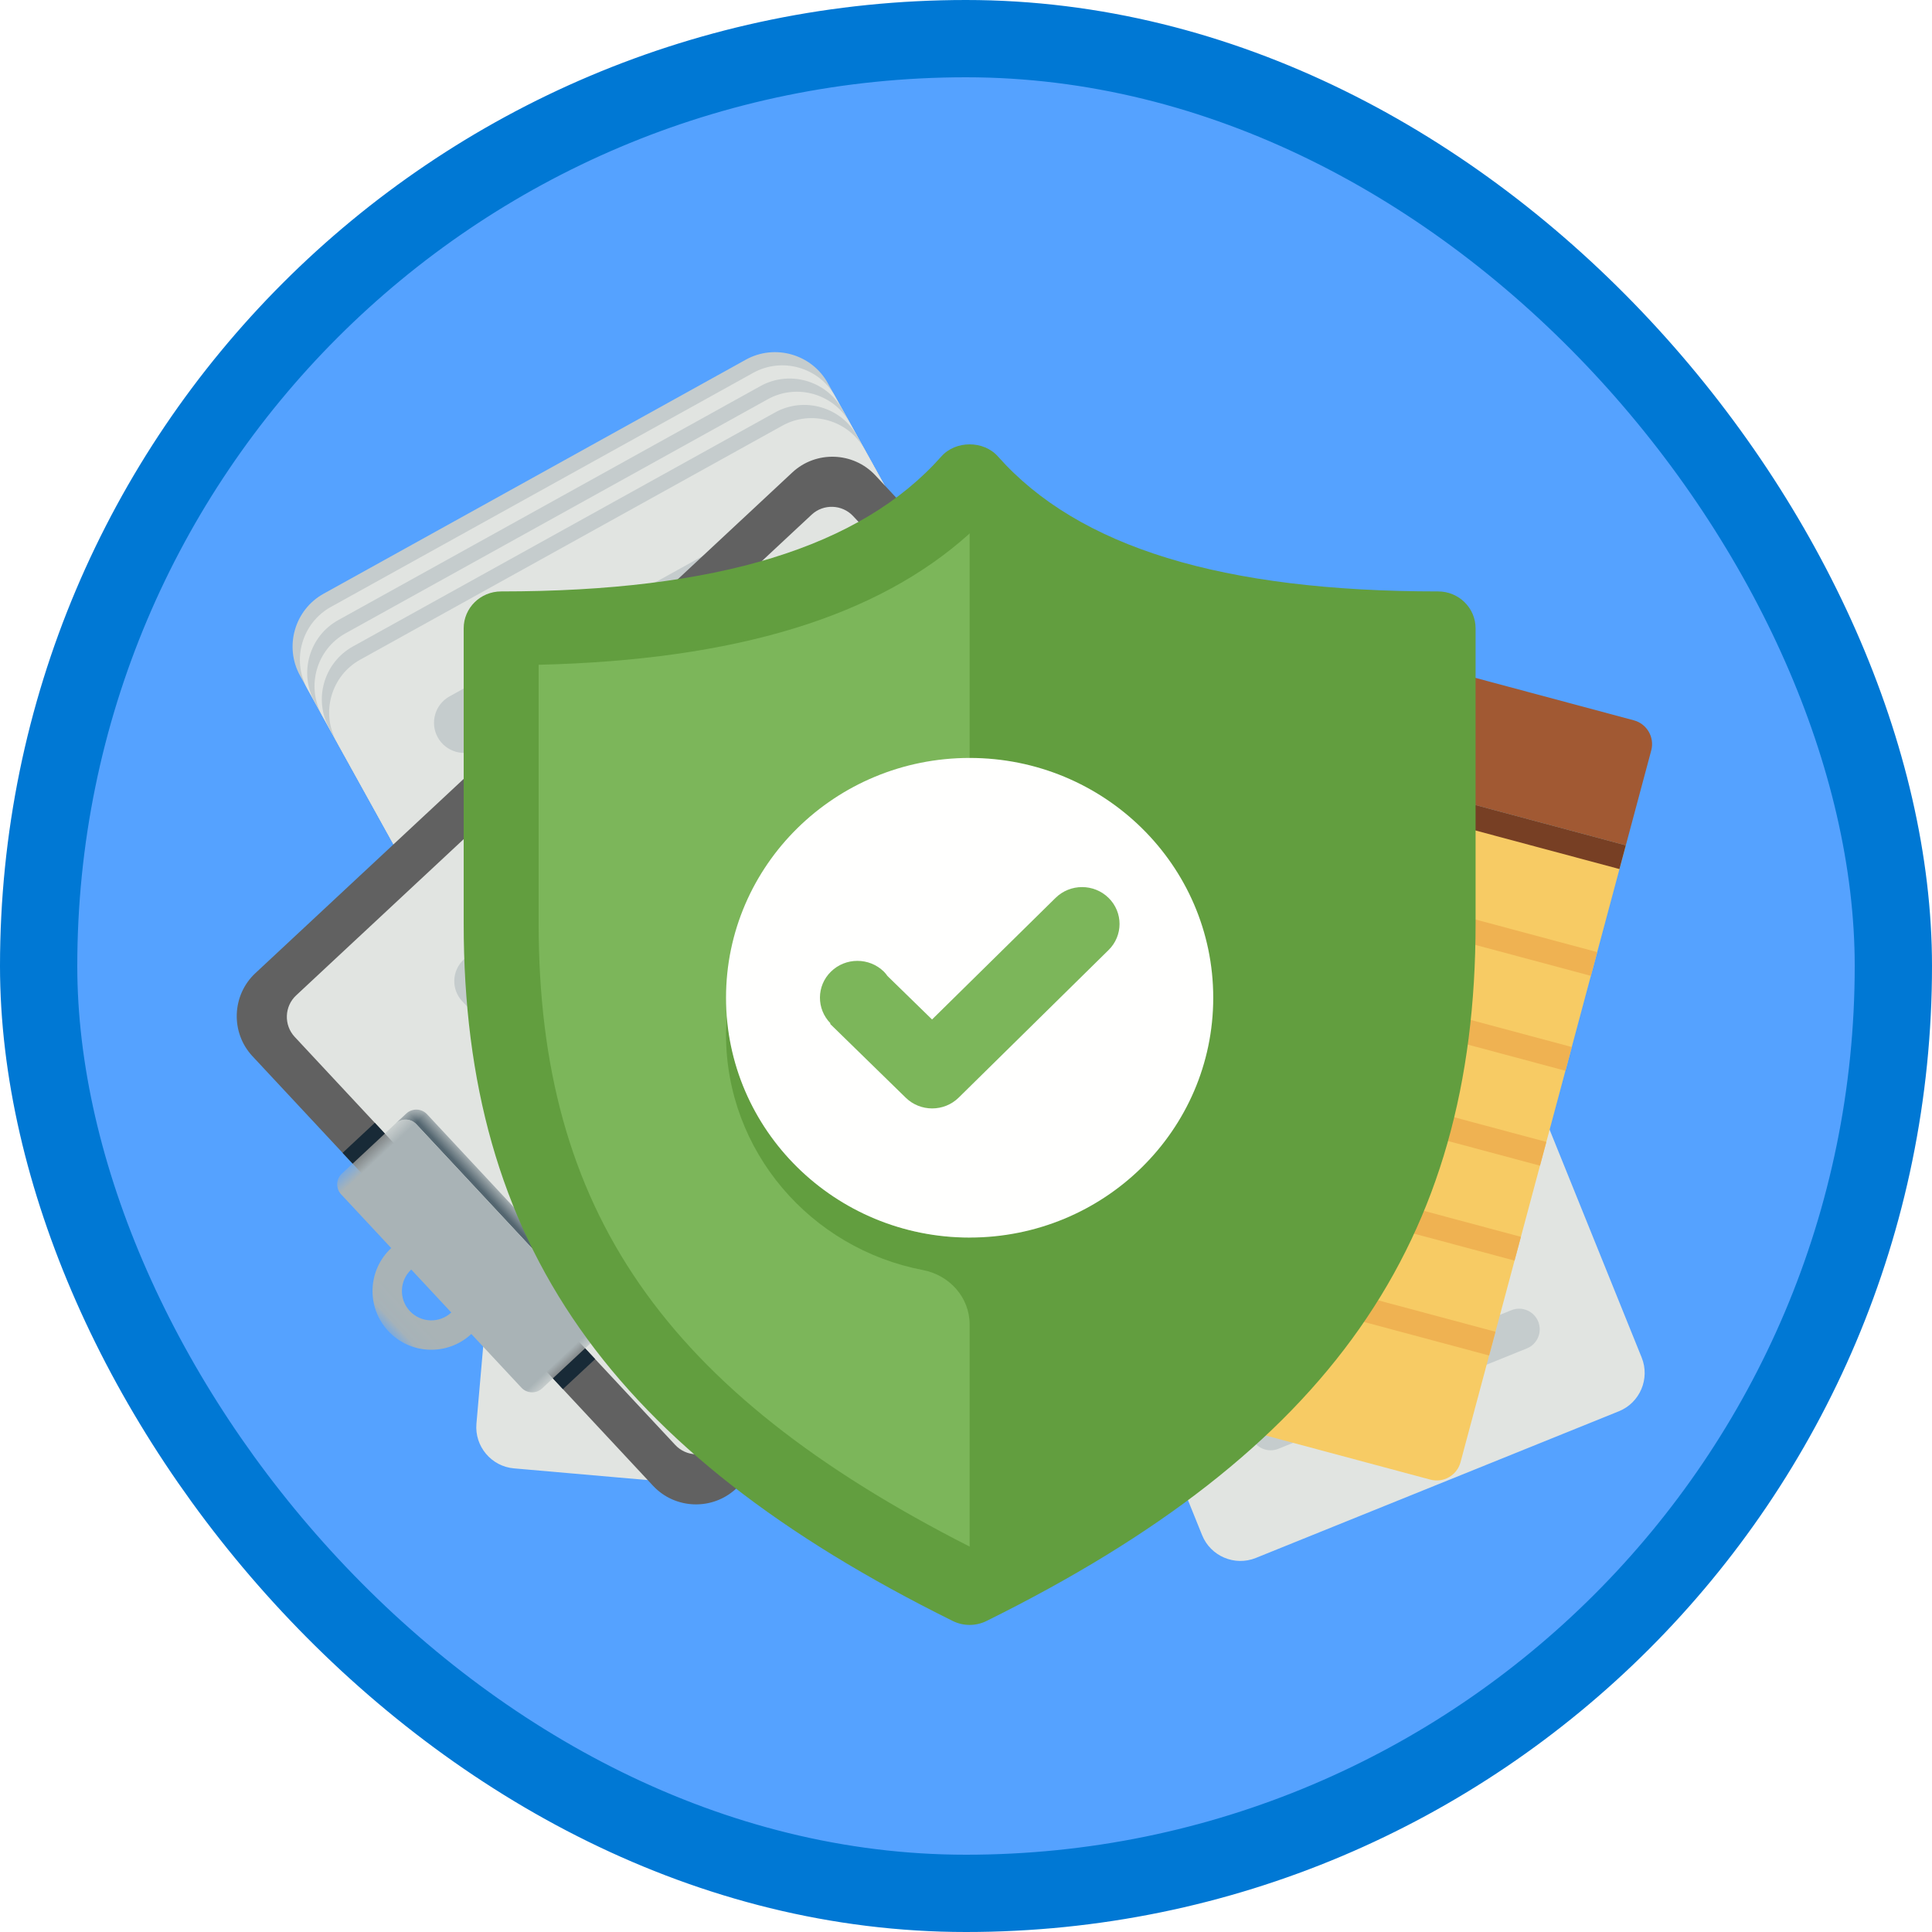 <?xml version="1.0" encoding="UTF-8"?>
<svg width="100px" height="100px" viewBox="0 0 100 100" version="1.1" xmlns="http://www.w3.org/2000/svg" xmlns:xlink="http://www.w3.org/1999/xlink">
    <!-- Generator: Sketch 53.2 (72643) - https://sketchapp.com -->
    <title>M365 Fundamentals/protect-information-in-microsoft-365</title>
    <desc>Created with Sketch.</desc>
    <defs>
        <rect id="path-1" x="0" y="0" width="96" height="96" rx="48"></rect>
        <polygon id="path-3" points="0 0.03 15.201 0.03 15.201 9.121 0 9.121"></polygon>
        <filter x="-12.5%" y="-9.8%" width="125.0%" height="119.5%" filterUnits="objectBoundingBox" id="filter-5">
            <feOffset dx="0" dy="2" in="SourceAlpha" result="shadowOffsetOuter1"></feOffset>
            <feColorMatrix values="0 0 0 0 0   0 0 0 0 0   0 0 0 0 0  0 0 0 0.097 0" type="matrix" in="shadowOffsetOuter1" result="shadowMatrixOuter1"></feColorMatrix>
            <feMerge>
                <feMergeNode in="shadowMatrixOuter1"></feMergeNode>
                <feMergeNode in="SourceGraphic"></feMergeNode>
            </feMerge>
        </filter>
        <filter x="-7.5%" y="-6.5%" width="115.1%" height="114.2%" filterUnits="objectBoundingBox" id="filter-6">
            <feOffset dx="0" dy="2" in="SourceAlpha" result="shadowOffsetOuter1"></feOffset>
            <feColorMatrix values="0 0 0 0 0   0 0 0 0 0   0 0 0 0 0  0 0 0 0.103 0" type="matrix" in="shadowOffsetOuter1" result="shadowMatrixOuter1"></feColorMatrix>
            <feMerge>
                <feMergeNode in="shadowMatrixOuter1"></feMergeNode>
                <feMergeNode in="SourceGraphic"></feMergeNode>
            </feMerge>
        </filter>
    </defs>
    <g id="Badges" stroke="none" stroke-width="1" fill="none" fill-rule="evenodd">
        <g id="M365-Fundamentals-3" transform="translate(-50, -860)">
            <g id="M365-Fundamentals/protect-information-in-microsoft-365" transform="translate(50, 860)">
                <g id="Mask" transform="translate(2, 2)">
                    <mask id="mask-2" fill="white">
                        <use xlink:href="#path-1"></use>
                    </mask>
                    <use id="BG" fill="#55A2FF" xlink:href="#path-1"></use>
                    <g id="Shield-Blocking" mask="url(#mask-2)">
                        <g transform="translate(5, 14)">
                            <g id="Paper-Stack" transform="translate(27.073, 19.42) rotate(-29) translate(-27.073, -19.42) translate(11.073, 6.92)">
                                <path d="M31.232,18.739 L31.232,3.123 C31.232,1.405 29.827,0 28.109,0 L3.123,0 C1.405,0 0,1.405 0,3.123 L0,18.739 L31.232,18.739" id="Fill-310" fill="#C5CCCD"></path>
                                <path d="M31.232,16.397 L31.232,3.904 C31.232,2.186 29.827,0.781 28.109,0.781 L3.123,0.781 C1.405,0.781 0,2.186 0,3.904 L0,16.397 L31.232,16.397" id="Fill-311" fill="#E1E4E1"></path>
                                <path d="M31.232,17.177 L31.232,4.685 C31.232,2.967 29.827,1.562 28.109,1.562 L3.123,1.562 C1.405,1.562 0,2.967 0,4.685 L0,17.177 L31.232,17.177" id="Fill-312" fill="#C5CCCD"></path>
                                <path d="M31.232,17.958 L31.232,5.466 C31.232,3.748 29.827,2.342 28.109,2.342 L3.123,2.342 C1.405,2.342 0,3.748 0,5.466 L0,17.958 L31.232,17.958" id="Fill-313" fill="#E1E4E1"></path>
                                <path d="M31.232,18.739 L31.232,6.246 C31.232,4.529 29.827,3.123 28.109,3.123 L3.123,3.123 C1.405,3.123 0,4.529 0,6.246 L0,18.739 L31.232,18.739" id="Fill-314" fill="#C5CCCD"></path>
                                <path d="M28.109,3.904 L3.123,3.904 C1.405,3.904 0,5.309 0,7.027 L0,18.739 L5.466,18.739 C6.328,18.739 7.027,19.442 7.027,20.301 C7.027,25.04 8.589,24.985 15.616,24.985 C22.643,24.985 24.205,25.04 24.205,20.301 C24.205,19.442 24.904,18.739 25.766,18.739 L31.232,18.739 L31.232,7.027 C31.232,5.309 29.827,3.904 28.109,3.904" id="Fill-315" fill="#E1E4E1"></path>
                                <path d="M24.985,10.931 L6.246,10.931 C5.384,10.931 4.685,10.228 4.685,9.37 C4.685,8.511 5.384,7.808 6.246,7.808 L24.985,7.808 C25.848,7.808 26.547,8.511 26.547,9.37 C26.547,10.228 25.848,10.931 24.985,10.931" id="Fill-316" fill="#C5CCCD"></path>
                                <path d="M20.301,16.397 L6.246,16.397 C5.384,16.397 4.685,15.694 4.685,14.835 C4.685,13.976 5.384,13.273 6.246,13.273 L20.301,13.273 C21.163,13.273 21.862,13.976 21.862,14.835 C21.862,15.694 21.163,16.397 20.301,16.397" id="Fill-317" fill="#C5CCCD"></path>
                            </g>
                            <g id="Paper" transform="translate(31.376, 44.328) rotate(5) translate(-31.376, -44.328) translate(18.876, 26.828)">
                                <path d="M2.135,0 C0.961,0 0.001,0.96 0.001,2.134 L0.001,32.007 C0.001,33.181 0.961,34.141 2.135,34.141 L22.406,34.141 C23.58,34.141 24.54,33.181 24.54,32.007 L24.54,8.535 L16.005,0 L2.135,0" id="Fill-12" fill="#E1E4E1"></path>
                                <path d="M18.138,8.535 L24.54,8.535 L16.005,0 L16.005,6.401 C16.005,7.575 16.965,8.535 18.138,8.535" id="Fill-13" fill="#697D85"></path>
                                <path d="M19.205,14.937 L5.336,14.937 C4.747,14.937 4.269,14.459 4.269,13.87 C4.269,13.281 4.747,12.803 5.336,12.803 L19.205,12.803 C19.795,12.803 20.272,13.281 20.272,13.87 C20.272,14.459 19.795,14.937 19.205,14.937" id="Fill-14" fill="#C5CCCD"></path>
                                <path d="M10.67,10.136 L5.336,10.136 C4.747,10.136 4.269,9.658 4.269,9.069 C4.269,8.48 4.747,8.002 5.336,8.002 L10.67,8.002 C11.26,8.002 11.737,8.48 11.737,9.069 C11.737,9.658 11.26,10.136 10.67,10.136" id="Fill-15" fill="#C5CCCD"></path>
                                <path d="M10.67,5.868 L5.336,5.868 C4.747,5.868 4.269,5.39 4.269,4.801 C4.269,4.212 4.747,3.734 5.336,3.734 L10.67,3.734 C11.26,3.734 11.737,4.212 11.737,4.801 C11.737,5.39 11.26,5.868 10.67,5.868" id="Fill-16" fill="#C5CCCD"></path>
                                <path d="M19.205,19.738 L5.336,19.738 C4.747,19.738 4.269,19.26 4.269,18.671 C4.269,18.082 4.747,17.604 5.336,17.604 L19.205,17.604 C19.795,17.604 20.272,18.082 20.272,18.671 C20.272,19.26 19.795,19.738 19.205,19.738" id="Fill-17" fill="#C5CCCD"></path>
                                <path d="M19.205,24.539 L5.336,24.539 C4.747,24.539 4.269,24.061 4.269,23.472 C4.269,22.883 4.747,22.405 5.336,22.405 L19.205,22.405 C19.795,22.405 20.272,22.883 20.272,23.472 C20.272,24.061 19.795,24.539 19.205,24.539" id="Fill-18" fill="#C5CCCD"></path>
                                <path d="M19.205,29.34 L5.336,29.34 C4.747,29.34 4.269,28.862 4.269,28.273 C4.269,27.684 4.747,27.206 5.336,27.206 L19.205,27.206 C19.795,27.206 20.272,27.684 20.272,28.273 C20.272,28.862 19.795,29.34 19.205,29.34" id="Fill-19" fill="#C5CCCD"></path>
                                <polyline id="Fill-20" fill="#C5CCCD" points="24.54 14.937 18.138 8.535 24.54 8.535 24.54 14.937"></polyline>
                            </g>
                            <g id="Clipboard" transform="translate(30.841, 35.998) rotate(-133) translate(-30.841, -35.998) translate(12.341, 11.498)">
                                <path d="M3.04,48.644 C1.367,48.644 0,47.276 0,45.604 L0,7.601 C0,5.929 1.367,4.56 3.04,4.56 L33.443,4.56 C35.115,4.56 36.483,5.929 36.483,7.601 L36.483,45.604 C36.483,47.276 35.115,48.644 33.443,48.644 L3.04,48.644" id="Fill-1" fill="#616161"></path>
                                <path d="M3.8,46.364 C2.964,46.364 2.28,45.68 2.28,44.844 L2.28,8.361 C2.28,7.525 2.964,6.841 3.8,6.841 L32.682,6.841 C33.519,6.841 34.203,7.525 34.203,8.361 L34.203,44.844 C34.203,45.68 33.519,46.364 32.682,46.364 L3.8,46.364" id="Fill-2" fill="#E1E4E1"></path>
                                <g id="Group-6" transform="translate(10.641, 0)">
                                    <mask id="mask-4" fill="white">
                                        <use xlink:href="#path-3"></use>
                                    </mask>
                                    <g id="Clip-4"></g>
                                    <path d="M14.441,8.361 L0.76,8.361 C0.342,8.361 0,8.019 0,7.601 L0,8.361 C0,8.779 0.342,9.121 0.76,9.121 L14.441,9.121 C14.859,9.121 15.201,8.779 15.201,8.361 L15.201,7.601 C15.201,8.019 14.859,8.361 14.441,8.361" id="Fill-3" fill="#546670" mask="url(#mask-4)"></path>
                                    <path d="M7.601,1.52 C8.439,1.52 9.121,2.202 9.121,3.04 L6.08,3.04 C6.08,2.202 6.762,1.52 7.601,1.52 Z M14.441,3.04 L10.64,3.04 C10.64,1.361 9.28,0 7.601,0 C5.922,0 4.56,1.361 4.56,3.04 L0.76,3.04 C0.342,3.04 0,3.382 0,3.8 L0,7.601 C0,8.019 0.342,8.361 0.76,8.361 L14.441,8.361 C14.859,8.361 15.201,8.019 15.201,7.601 L15.201,3.8 C15.201,3.382 14.859,3.04 14.441,3.04 L14.441,3.04 Z" id="Fill-5" fill="#A9B3B6" mask="url(#mask-4)"></path>
                                </g>
                                <polygon id="Fill-7" fill="#182A37" points="25.842 6.841 26.602 6.841 26.602 4.56 25.842 4.56"></polygon>
                                <polygon id="Fill-8" fill="#182A37" points="9.88 6.841 10.64 6.841 10.64 4.56 9.88 4.56"></polygon>
                                <path d="M28.122,31.163 L8.361,31.163 C7.521,31.163 6.841,30.482 6.841,29.643 C6.841,28.804 7.521,28.123 8.361,28.123 L28.122,28.123 C28.962,28.123 29.643,28.804 29.643,29.643 C29.643,30.482 28.962,31.163 28.122,31.163" id="Fill-9" fill="#C5CCCD"></path>
                                <path d="M19.001,38.003 L8.361,38.003 C7.521,38.003 6.841,37.322 6.841,36.483 C6.841,35.644 7.521,34.963 8.361,34.963 L19.001,34.963 C19.841,34.963 20.522,35.644 20.522,36.483 C20.522,37.322 19.841,38.003 19.001,38.003" id="Fill-10" fill="#C5CCCD"></path>
                                <path d="M28.122,24.322 L8.361,24.322 C7.521,24.322 6.841,23.641 6.841,22.802 C6.841,21.963 7.521,21.282 8.361,21.282 L28.122,21.282 C28.962,21.282 29.643,21.963 29.643,22.802 C29.643,23.641 28.962,24.322 28.122,24.322" id="Fill-11" fill="#C5CCCD"></path>
                                <path d="M28.122,17.482 L8.361,17.482 C7.521,17.482 6.841,16.801 6.841,15.961 C6.841,15.122 7.521,14.441 8.361,14.441 L28.122,14.441 C28.962,14.441 29.643,15.122 29.643,15.961 C29.643,16.801 28.962,17.482 28.122,17.482" id="Fill-12" fill="#C5CCCD"></path>
                            </g>
                            <g id="Paper" transform="translate(61.376, 45.328) rotate(-22) translate(-61.376, -45.328) translate(48.876, 27.828)">
                                <path d="M2.135,0 C0.961,0 0.001,0.96 0.001,2.134 L0.001,32.007 C0.001,33.181 0.961,34.141 2.135,34.141 L22.406,34.141 C23.58,34.141 24.54,33.181 24.54,32.007 L24.54,8.535 L16.005,0 L2.135,0" id="Fill-12" fill="#E1E4E1"></path>
                                <path d="M18.138,8.535 L24.54,8.535 L16.005,0 L16.005,6.401 C16.005,7.575 16.965,8.535 18.138,8.535" id="Fill-13" fill="#697D85"></path>
                                <path d="M19.205,14.937 L5.336,14.937 C4.747,14.937 4.269,14.459 4.269,13.87 C4.269,13.281 4.747,12.803 5.336,12.803 L19.205,12.803 C19.795,12.803 20.272,13.281 20.272,13.87 C20.272,14.459 19.795,14.937 19.205,14.937" id="Fill-14" fill="#C5CCCD"></path>
                                <path d="M10.67,10.136 L5.336,10.136 C4.747,10.136 4.269,9.658 4.269,9.069 C4.269,8.48 4.747,8.002 5.336,8.002 L10.67,8.002 C11.26,8.002 11.737,8.48 11.737,9.069 C11.737,9.658 11.26,10.136 10.67,10.136" id="Fill-15" fill="#C5CCCD"></path>
                                <path d="M10.67,5.868 L5.336,5.868 C4.747,5.868 4.269,5.39 4.269,4.801 C4.269,4.212 4.747,3.734 5.336,3.734 L10.67,3.734 C11.26,3.734 11.737,4.212 11.737,4.801 C11.737,5.39 11.26,5.868 10.67,5.868" id="Fill-16" fill="#C5CCCD"></path>
                                <path d="M19.205,19.738 L5.336,19.738 C4.747,19.738 4.269,19.26 4.269,18.671 C4.269,18.082 4.747,17.604 5.336,17.604 L19.205,17.604 C19.795,17.604 20.272,18.082 20.272,18.671 C20.272,19.26 19.795,19.738 19.205,19.738" id="Fill-17" fill="#C5CCCD"></path>
                                <path d="M19.205,24.539 L5.336,24.539 C4.747,24.539 4.269,24.061 4.269,23.472 C4.269,22.883 4.747,22.405 5.336,22.405 L19.205,22.405 C19.795,22.405 20.272,22.883 20.272,23.472 C20.272,24.061 19.795,24.539 19.205,24.539" id="Fill-18" fill="#C5CCCD"></path>
                                <path d="M19.205,29.34 L5.336,29.34 C4.747,29.34 4.269,28.862 4.269,28.273 C4.269,27.684 4.747,27.206 5.336,27.206 L19.205,27.206 C19.795,27.206 20.272,27.684 20.272,28.273 C20.272,28.862 19.795,29.34 19.205,29.34" id="Fill-19" fill="#C5CCCD"></path>
                                <polyline id="Fill-20" fill="#C5CCCD" points="24.54 14.937 18.138 8.535 24.54 8.535 24.54 14.937"></polyline>
                            </g>
                            <g id="Notebook" filter="url(#filter-5)" transform="translate(58.76, 35.397) rotate(15) translate(-58.76, -35.397) translate(42.76, 14.897)">
                                <path d="M0,33.059 L7.629,40.688 L30.516,40.688 C31.215,40.688 31.787,40.116 31.787,39.416 L31.787,6.357 L0,6.357 L0,33.059" id="Fill-132" fill="#F7CB64"></path>
                                <path d="M31.787,1.271 C31.787,0.572 31.215,0 30.516,0 L1.271,0 C0.572,0 0,0.572 0,1.271 L0,6.357 L31.787,6.357 L31.787,1.271" id="Fill-133" fill="#A15933"></path>
                                <polygon id="Fill-134" fill="#773F24" points="0 7.629 31.787 7.629 31.787 6.357 0 6.357"></polygon>
                                <polygon id="Fill-135" fill="#EFB252" points="0 13.351 31.787 13.351 31.787 12.079 0 12.079"></polygon>
                                <polygon id="Fill-136" fill="#EFB252" points="0 18.437 31.787 18.437 31.787 17.165 0 17.165"></polygon>
                                <polygon id="Fill-137" fill="#EFB252" points="0 23.523 31.787 23.523 31.787 22.251 0 22.251"></polygon>
                                <polygon id="Fill-138" fill="#EFB252" points="0 28.609 31.787 28.609 31.787 27.337 0 27.337"></polygon>
                                <polyline id="Fill-139" fill="#EFB252" points="31.787 33.695 0.636 33.695 0 33.059 0 32.423 31.787 32.423 31.787 33.695"></polyline>
                                <polygon id="Fill-140" fill="#DF5142" points="5.722 34.33 6.993 34.33 6.993 7.629 5.722 7.629"></polygon>
                                <path d="M7.629,35.602 L7.629,40.688 L0,33.059 L5.086,33.059 C6.485,33.059 7.629,34.203 7.629,35.602" id="Fill-141" fill="#CC9547"></path>
                                <polyline id="Fill-142" fill="#EFB252" points="12.714 40.688 7.629 35.602 7.629 40.688 12.714 40.688"></polyline>
                            </g>
                            <g id="Shield" filter="url(#filter-6)" transform="translate(17, 5)">
                                <path d="M26.188,1.91 C21.104,7.646 12.148,9.548 1.94,9.548 L1.94,24.824 C1.94,40.574 9.032,50.71 26.188,59.196 C43.343,50.71 50.437,40.574 50.437,24.824 L50.437,9.548 C40.229,9.548 31.273,7.646 26.188,1.91" id="Fill-22" fill="#7CB65A"></path>
                                <path d="M26.188,1.91 L26.188,41.056 C19.552,41.056 14.125,36.005 13.628,29.598 C13.603,29.914 13.579,30.23 13.579,30.553 C13.579,36.591 17.96,41.624 23.764,42.736 C25.157,43.003 26.188,44.16 26.188,45.556 L26.188,59.196 C43.343,50.71 50.437,40.574 50.437,24.824 L50.437,9.548 C40.229,9.548 31.273,7.646 26.188,1.91" id="Fill-23" fill="#629E3F"></path>
                                <path d="M3.88,11.409 L3.88,24.806 C3.88,39.602 10.359,49.001 26.188,57.051 C42.018,49.001 48.497,39.602 48.497,24.806 L48.497,11.409 C38.3,11.162 30.964,8.928 26.188,4.612 C21.412,8.928 14.077,11.162 3.88,11.409 Z M26.188,61.106 C25.889,61.106 25.592,61.038 25.317,60.903 C7.572,52.12 0,41.325 0,24.806 L0,9.522 C0,8.467 0.868,7.612 1.94,7.612 C13.108,7.612 20.561,5.326 24.727,0.623 C25.464,-0.208 26.913,-0.208 27.65,0.623 C31.816,5.326 39.269,7.612 50.437,7.612 C51.507,7.612 52.376,8.467 52.376,9.522 L52.376,24.806 C52.376,41.325 44.804,52.12 27.059,60.903 C26.785,61.038 26.487,61.106 26.188,61.106 L26.188,61.106 Z" id="Fill-24" fill="#629E3F"></path>
                                <path d="M38.797,28.643 C38.797,35.498 33.152,41.056 26.188,41.056 C19.224,41.056 13.579,35.498 13.579,28.643 C13.579,21.789 19.224,16.231 26.188,16.231 C33.152,16.231 38.797,21.789 38.797,28.643" id="Fill-25" fill="#FFFFFE"></path>
                                <path d="M33.379,23.474 C32.622,22.729 31.393,22.729 30.636,23.474 L24.243,29.768 L21.933,27.515 C21.878,27.438 21.822,27.362 21.751,27.293 C20.993,26.548 19.764,26.548 19.008,27.293 C18.257,28.029 18.252,29.223 18.987,29.971 L18.964,29.993 L22.877,33.813 C23.634,34.558 24.863,34.558 25.621,33.813 L33.374,26.179 C33.375,26.178 33.377,26.176 33.379,26.174 C34.137,25.429 34.137,24.218 33.379,23.474" id="Fill-26" fill="#7CB65A"></path>
                            </g>
                        </g>
                    </g>
                </g>
                <g id="Azure-Border" stroke="#0078D4" stroke-width="4">
                    <rect x="2" y="2" width="96" height="96" rx="48"></rect>
                </g>
            </g>
        </g>
    </g>
</svg>